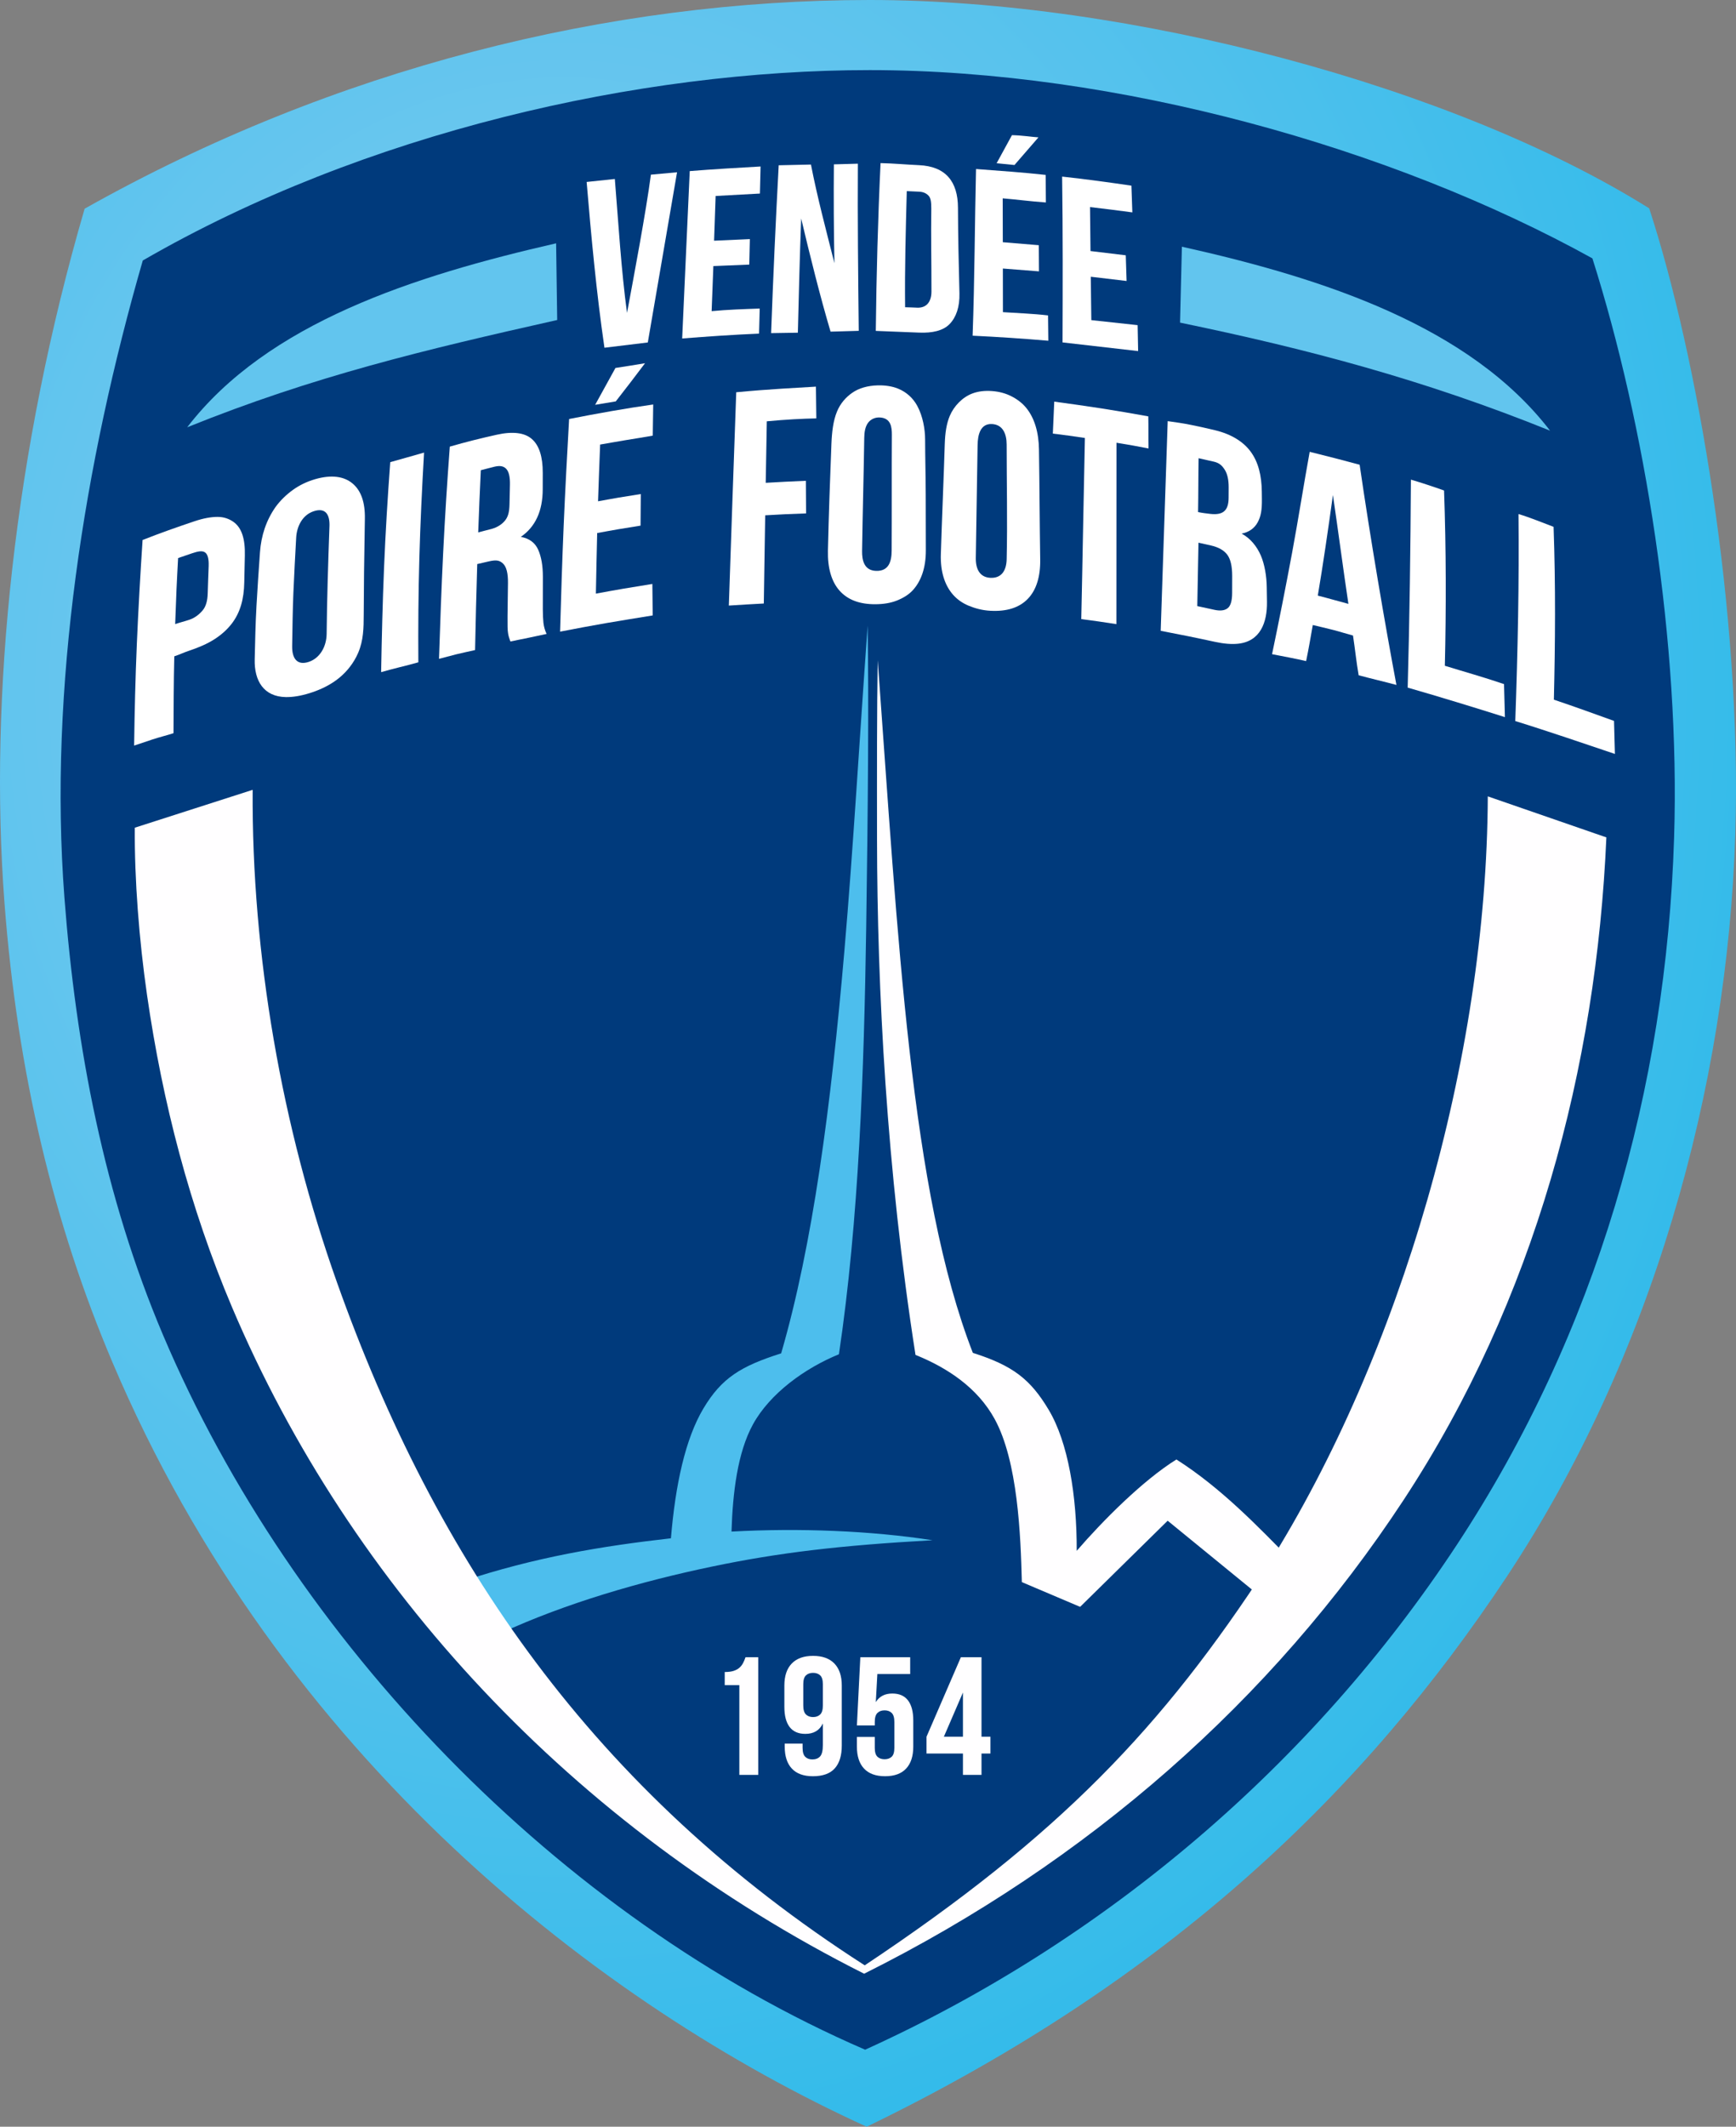 <?xml version="1.0" encoding="UTF-8" standalone="no"?>
<svg
   xmlns:dc="http://purl.org/dc/elements/1.1/"
   xmlns:cc="http://creativecommons.org/ns#"
   xmlns:rdf="http://www.w3.org/1999/02/22-rdf-syntax-ns#"
   xmlns:svg="http://www.w3.org/2000/svg"
   xmlns="http://www.w3.org/2000/svg"
   xmlns:xlink="http://www.w3.org/1999/xlink"
   xmlns:sodipodi="http://sodipodi.sourceforge.net/DTD/sodipodi-0.dtd"
   xmlns:inkscape="http://www.inkscape.org/namespaces/inkscape"
   inkscape:version="1.0 (4035a4f, 2020-05-01)"
   sodipodi:docname="Logo Vendée Poiré Football - 2018.cdr.svg"
   viewBox="0 0 571.78 700"
   id="svg915"
   height="700"
   width="571.78"
   version="1.1">
  <rect x="0" y="0" width="571.78" height="700" fill="#808080" stroke="none"/>
  <defs
     id="defs919">
    <defs
       id="defs838">
      <radialGradient
         id="grad1"
         cx="239.657"
         cy="290.777"
         r="512.382"
         gradientTransform="matrix(1.116,0,0,1.366,-81.611,-169.75)"
         fx="239.657"
         fy="290.777"
         gradientUnits="userSpaceOnUse">
        <stop
           offset="0%"
           stop-color="#89cdf1"
           stop-opacity="1"
           id="stop833" />
        <stop
           offset="100%"
           stop-color="#0eb3e7"
           stop-opacity="1"
           id="stop835" />
      </radialGradient>
    </defs>
    <defs
       id="defs856">
      <linearGradient
         id="grad2">
        <stop
           offset="201392128%"
           stop-color="#003a7c"
           stop-opacity="1"
           id="stop842" />
        <stop
           offset="201392155%"
           stop-color="#013b7c"
           stop-opacity="1"
           id="stop844" />
        <stop
           offset="201392193%"
           stop-color="#0a4381"
           stop-opacity="1"
           id="stop846" />
        <stop
           offset="201392206%"
           stop-color="#1b518a"
           stop-opacity="1"
           id="stop848" />
        <stop
           offset="201392222%"
           stop-color="#2e6195"
           stop-opacity="1"
           id="stop850" />
        <stop
           offset="100%"
           stop-color="#37699a"
           stop-opacity="1"
           id="stop852" />
      </linearGradient>
      <linearGradient
         xlink:href="#grad2"
         id="grad3"
         x1="91.072"
         y1="141.067"
         x2="91.072"
         y2="617.746"
         gradientTransform="matrix(1.115,0,0,1.367,-81.611,-169.75)"
         gradientUnits="userSpaceOnUse" />
    </defs>
    <linearGradient
       y2="617.746"
       x2="91.072"
       y1="141.067"
       x1="91.072"
       gradientTransform="matrix(1.115,0,0,1.367,-81.611,-169.75)"
       gradientUnits="userSpaceOnUse"
       id="linearGradient997"
       xlink:href="#grad2"
       inkscape:collect="always" />
  </defs>
  <sodipodi:namedview
     inkscape:current-layer="svg915"
     inkscape:window-maximized="0"
     inkscape:window-y="0"
     inkscape:window-x="0"
     inkscape:cy="283.46439"
     inkscape:cx="231.54139"
     inkscape:zoom="0.72693602"
     showgrid="false"
     id="namedview917"
     inkscape:window-height="900"
     inkscape:window-width="1440"
     inkscape:pageshadow="2"
     inkscape:pageopacity="0"
     guidetolerance="10"
     gridtolerance="10"
     objecttolerance="10"
     borderopacity="1"
     bordercolor="#666666"
     pagecolor="#ffffff" />
  <g
     id="g1067">
    <path
       id="path840"
       style="fill:url(#grad1);stroke-width:1.235"
       d="M 27.879,68.692 C 110.115,22.42 200.742,0 286.447,0 c 85.705,0 192.688,28.487 256.742,68.573 15.836,48.374 30.603,133.619 28.365,205.8 -2.605,84.012 -27.541,172.588 -75.307,244.621 C 449.782,589.063 385.558,651.562 285.457,700 197.97,660.129 92.296,578.638 36.994,448.289 17.79,403.024 5.756,353.371 1.478,297.213 -3.717,229.005 4.713,148.026 27.879,68.692 Z" />
    <path
       style="fill:url(#linearGradient997);stroke-width:1.235"
       d="m 284.951,674.643 c 78.979,-35.779 147.351,-93.901 195.005,-166.363 45.848,-69.716 68.848,-149.613 71.44,-232.678 1.996,-63.987 -9.529,-135.698 -26.911,-190.561 C 458.645,48.631 367.927,23.074 286.447,23.074 c -76.026,0 -166.541,20.55 -239.418,62.667 -19.236,66.577 -31.073,140.757 -25.813,209.678 3.768,49.372 13.094,98.308 32.504,144.051 42.635,100.482 130.154,191.5 231.23,235.174 z"
       id="path858" />
    <g
       id="g1036">
      <path
         id="path993"
         d="m 388.669,106.189 c 42.208,8.735 80.216,18.757 121.868,35.562 C 484.107,107.353 436.043,91.617 389.278,81.2 Z"
         style="fill:#62c5ee;stroke-width:1.235;fill-opacity:1" />
      <path
         id="path991"
         d="M 183.523,105.328 C 139.646,115.176 103.307,123.833 61.655,140.638 88.085,106.24 136.401,90.782 183.166,80.087 Z"
         style="fill:#62c5ee;fill-opacity:1;stroke-width:1.235" />
    </g>
  </g>
  <g
     id="g1026">
    <path
       id="path860"
       style="fill:#fffeff;fill-rule:evenodd;stroke:none;stroke-width:1.235"
       d="m 289.089,217.312 c -0.271,16.584 -0.254,36.599 -0.224,58.984 0.069,49.247 3.13,108.72 12.669,169.661 10.638,4.29 20.434,10.862 26.037,21.04 7.683,13.956 8.604,38.421 8.991,53.744 l 19.191,8.145 28.836,-28.351 31.499,25.716 c 3.758,-5.206 5.332,-7.582 9.09,-12.788 -10.767,-10.917 -22.826,-23.605 -37.706,-33.087 -11.166,6.96 -24.321,20.23 -32.839,30.069 0.056,-18.174 -2.827,-35.695 -9.233,-46.414 -6.018,-10.069 -11.789,-14.555 -24.978,-18.74 -20.544,-52.827 -24.622,-136.526 -31.333,-227.979 z" />
    <path
       id="path862"
       style="fill:#4dbeed;fill-rule:evenodd;stroke:none;stroke-width:1.235"
       d="m 285.77,205.898 c 0.397,24.272 0.119,60.266 -0.478,99.72 -0.71,46.81 -2.391,96.03 -8.979,140.128 -11.193,4.568 -22.689,12.865 -28.299,23.052 -5.132,9.317 -6.683,22.644 -7.081,35.31 22.352,-1.212 45.754,-0.305 66.204,2.848 -30.566,1.7 -50.575,4.084 -72.506,8.646 -23.346,4.857 -48.302,12.064 -69.587,21.899 -4.336,-6.507 -8.672,-10.437 -13.008,-16.944 24.333,-8.077 46.27,-11.674 68.946,-14.239 1.463,-17.615 4.74,-32.759 10.71,-42.751 6.014,-10.066 12.406,-13.934 25.596,-18.119 10.405,-35.757 16.423,-81.46 20.825,-132.489 2.916,-33.798 4.983,-69.933 7.657,-107.063 z" />
    <path
       style="fill:#fffeff;fill-rule:evenodd;stroke-width:1.235"
       d="m 490.027,262.12 c -0.333,86.559 -28.745,183.596 -72.386,253 -34.751,53.447 -68.73,89.101 -132.829,131.757 C 195.402,589.53 143.419,513.337 110.972,422.046 92.826,370.991 82.869,314.327 83.219,259.97 l -38.822,12.463 c -0.122,17.035 1.404,36.863 4.031,55.075 5.079,35.221 14.066,69.932 27.991,102.749 39.057,92.049 112.226,171.141 208.196,219.379 73.666,-36.756 134.339,-90.017 177.617,-155.827 43.427,-66.033 63.561,-142.558 66.851,-218.186 z"
       id="path864" />
  </g>
  <g
     id="g1032">
    <path
       id="path866"
       style="fill:#fffeff;fill-rule:evenodd;stroke-width:1.235"
       d="m 238.701,550.333 c 1.207,0 2.198,-0.129 2.972,-0.387 0.773,-0.258 1.406,-0.608 1.896,-1.051 0.491,-0.443 0.887,-0.959 1.189,-1.549 0.302,-0.59 0.567,-1.217 0.793,-1.881 h 4.189 v 38.729 h -6.227 v -29.545 h -4.811 z" />
    <path
       id="path868"
       style="fill:#fffeff;fill-rule:evenodd;stroke-width:1.235"
       d="m 277.252,574.566 c 0,3.283 -0.774,5.781 -2.321,7.497 -1.547,1.715 -3.944,2.573 -7.189,2.573 -3.057,0 -5.368,-0.839 -6.935,-2.517 -1.566,-1.678 -2.349,-4.085 -2.349,-7.22 v -0.996 h 5.887 v 1.383 c 0,1.402 0.292,2.388 0.877,2.96 0.586,0.572 1.369,0.858 2.35,0.858 1.094,0 1.943,-0.332 2.547,-0.996 0.604,-0.664 0.906,-1.918 0.906,-3.762 v -7.082 c -1.094,2.287 -3.019,3.431 -5.774,3.431 -2.302,0 -4.028,-0.757 -5.18,-2.269 -1.151,-1.512 -1.726,-3.707 -1.726,-6.584 v -7.082 c 0,-3.135 0.811,-5.542 2.434,-7.221 1.623,-1.678 3.962,-2.517 7.02,-2.517 3.057,0 5.396,0.839 7.019,2.517 1.623,1.678 2.435,4.085 2.435,7.221 z m -9.454,-9.406 c 0.981,0 1.764,-0.286 2.349,-0.857 0.585,-0.572 0.877,-1.559 0.877,-2.96 v -6.971 c 0,-1.401 -0.292,-2.379 -0.877,-2.932 -0.585,-0.554 -1.368,-0.83 -2.349,-0.83 -0.981,0 -1.764,0.277 -2.349,0.83 -0.586,0.553 -0.878,1.531 -0.878,2.932 v 6.971 c 0,1.402 0.292,2.389 0.878,2.96 0.585,0.572 1.368,0.857 2.349,0.857 z" />
    <path
       id="path870"
       style="fill:#fffeff;fill-rule:evenodd;stroke-width:1.235"
       d="m 288.12,571.689 v 3.596 c 0,1.402 0.292,2.379 0.878,2.932 0.585,0.553 1.368,0.83 2.349,0.83 0.981,0 1.764,-0.277 2.349,-0.83 0.585,-0.553 0.878,-1.53 0.878,-2.932 v -8.52 c 0,-1.401 -0.292,-2.388 -0.878,-2.96 -0.585,-0.572 -1.368,-0.857 -2.349,-0.857 -0.981,0 -1.764,0.286 -2.349,0.857 -0.585,0.572 -0.878,1.559 -0.878,2.96 v 1.162 h -5.887 l 1.132,-22.463 h 16.416 v 5.533 h -10.812 l -0.51,9.239 c 1.17,-1.881 2.981,-2.822 5.434,-2.822 2.303,0 4.029,0.756 5.18,2.269 1.151,1.512 1.726,3.707 1.726,6.583 v 8.631 c 0,3.135 -0.783,5.542 -2.349,7.22 -1.566,1.678 -3.878,2.517 -6.934,2.517 -3.057,0 -5.368,-0.839 -6.935,-2.517 -1.566,-1.678 -2.349,-4.085 -2.349,-7.22 v -3.209 z" />
    <path
       id="path872"
       style="fill:#fffeff;fill-rule:evenodd;stroke-width:1.235"
       d="m 305.16,571.634 11.321,-26.17 h 6.793 v 26.17 h 2.944 v 5.532 h -2.944 v 7.027 h -6.114 v -7.027 h -12 z m 12,0 v -14.551 l -6.284,14.551 z" />
  </g>
  <g
     id="g1060">
    <g
       id="g972"
       transform="matrix(1.235,0,0,1.235,-81.611,-169.75)">
      <path
         d="m 356.911,204.357 9.407,1.133 0.218,6.846 -9.551,-1.135 0.146,11.568 12.35,1.336 0.133,6.912 -20.16,-2.31 c 0.049,-14.731 0.097,-29.461 -0.112,-44.192 6.366,0.685 12.981,1.602 18.48,2.416 l 0.247,7.121 c -3.495,-0.471 -7.181,-0.943 -11.285,-1.414 z"
         style="fill:#ffffff;fill-rule:evenodd"
         id="path874" />
      <path
         d="m 343.028,174.06 -6.392,7.366 -4.765,-0.466 4.093,-7.49 c 2.863,0.069 5.243,0.469 7.064,0.59 z"
         style="fill:#ffffff;fill-rule:evenodd"
         id="path876" />
      <path
         d="m 333.523,202.002 9.603,0.798 0.044,6.972 -9.632,-0.756 0.015,11.626 c 4.011,0.27 7.87,0.384 12.034,0.87 l 0.074,6.75 c -6.73,-0.577 -13.46,-1.026 -20.191,-1.345 0.546,-15.06 0.564,-29.744 0.911,-44.423 7.407,0.566 11.925,0.851 18.572,1.57 l 0.059,7.346 c -4.448,-0.324 -7.679,-0.777 -11.518,-1.101 z"
         style="fill:#ffffff;fill-rule:evenodd"
         id="path878" />
      <path
         d="m 300.919,180.919 c 3.61,0.079 6.615,0.387 10.25,0.548 7.101,0.316 10.377,4.35 10.397,11.347 0.022,7.601 0.196,14.898 0.393,22.804 0.091,3.643 -0.872,6.368 -2.6,8.173 -1.73,1.808 -4.636,2.448 -8.153,2.305 l -11.556,-0.458 c 0.167,-14.907 0.566,-29.814 1.27,-44.72 z m 6.994,7.465 c -0.278,10.445 -0.555,20.504 -0.448,30.95 1.317,0.024 1.916,0.068 3.245,0.115 1.092,0.039 1.976,-0.261 2.619,-0.878 0.644,-0.618 1.168,-1.734 1.165,-3.375 0.01,-8.128 -0.156,-14.732 -0.041,-22.098 -0.002,-1.637 -0.084,-2.794 -0.714,-3.478 -0.621,-0.673 -1.468,-1.043 -2.559,-1.084 -1.284,-0.049 -1.979,-0.109 -3.267,-0.152 z"
         style="fill:#ffffff;fill-rule:evenodd"
         id="path880" />
      <path
         d="m 279.748,195.675 c -0.38,10.148 -0.632,20.296 -0.883,30.444 l -7.131,0.115 c 0.545,-14.913 1.219,-29.826 2.022,-44.739 l 8.601,-0.19 c 1.702,8.762 4.046,17.523 6.261,26.284 -0.177,-8.779 -0.226,-17.558 -0.146,-26.337 l 6.402,-0.177 c -0.094,14.849 0.069,29.698 0.232,44.547 l -7.518,0.215 c -2.766,-9.292 -5.531,-20.412 -7.84,-30.162 z"
         style="fill:#ffffff;fill-rule:evenodd"
         id="path882" />
      <path
         d="m 256.521,201.6 9.543,-0.427 -0.163,6.798 -9.572,0.39 -0.459,12.015 c 4.274,-0.403 8.549,-0.548 12.823,-0.693 l -0.178,6.676 c -7.006,0.304 -13.347,0.738 -20.505,1.3 l 2.019,-44.612 c 6.341,-0.516 13.161,-0.901 18.894,-1.225 l -0.178,7.211 -11.811,0.645 z"
         style="fill:#ffffff;fill-rule:evenodd"
         id="path884" />
      <path
         d="m 233.306,220.852 c 1.852,-9.967 5.023,-26.734 6.368,-36.853 l 6.972,-0.636 c -2.599,15.119 -5.199,30.239 -7.798,45.358 l -11.565,1.402 c -2.148,-14.726 -3.505,-29.452 -4.749,-44.179 l 7.519,-0.794 c 0.974,11.944 1.701,24.321 3.253,35.702 z"
         style="fill:#ffffff;fill-rule:evenodd"
         id="path886" />
    </g>
    <g
       id="g987"
       transform="matrix(1.235,0,0,1.235,-81.611,-169.75)">
      <path
         d="m 117.967,276.366 c 2.362,-0.794 4.41,-1.156 6.137,-1.156 1.733,-5e-4 3.146,0.549 4.25,1.336 2.219,1.582 3.142,4.587 3.025,9.014 -0.063,2.369 -0.113,4.728 -0.154,7.097 -0.076,4.406 -1.057,8.124 -3.466,11.164 -1.21,1.527 -2.731,2.873 -4.561,4.039 -1.829,1.166 -4.099,2.149 -6.546,2.964 -1.533,0.511 -2.555,1.034 -4.089,1.546 -0.174,6.838 -0.173,13.647 -0.209,20.484 -1.646,0.55 -3.935,1.101 -5.576,1.654 -1.643,0.553 -3.286,1.107 -4.925,1.651 0.117,-9.018 0.34,-18.097 0.726,-27.192 0.388,-9.124 0.926,-18.412 1.525,-27.599 2.312,-0.911 4.621,-1.781 6.933,-2.607 2.308,-0.824 4.614,-1.617 6.93,-2.395 z m -4.388,9.817 c -0.154,3.114 -0.301,5.323 -0.428,8.428 -0.126,3.099 -0.241,6.073 -0.35,9.166 1.522,-0.511 2.277,-0.656 3.799,-1.16 1.518,-0.503 2.704,-1.51 3.545,-2.518 0.832,-0.99 1.274,-2.485 1.329,-4.463 0.077,-2.741 0.164,-4.585 0.259,-7.332 0.069,-1.984 -0.277,-3.221 -1.052,-3.685 -0.769,-0.465 -1.905,-0.202 -3.394,0.295 -1.495,0.498 -2.217,0.763 -3.709,1.268 z"
         style="fill:#ffffff;fill-rule:evenodd"
         id="path888" />
      <path
         d="m 143.999,309.666 c -0.056,3.185 1.271,5.241 4.442,4.178 2.958,-0.992 4.718,-4.055 4.753,-7.47 0.051,-4.976 0.145,-8.947 0.275,-13.942 0.13,-4.995 0.304,-9.756 0.482,-14.778 0.104,-2.953 -0.979,-5.036 -4.238,-3.942 -3.03,1.016 -4.487,4.087 -4.643,7.04 -0.267,5.053 -0.536,9.597 -0.742,14.632 -0.206,5.033 -0.242,9.287 -0.33,14.283 z m -8.588,-24.99 c 0.32,-4.462 1.652,-8.552 4.196,-12.157 1.263,-1.728 2.873,-3.272 4.615,-4.522 1.709,-1.227 3.684,-2.192 5.896,-2.836 2.19,-0.637 4.128,-0.818 5.782,-0.615 1.665,0.204 3.06,0.804 4.193,1.746 2.282,1.898 3.383,5.035 3.298,9.437 -0.091,4.712 -0.163,9.418 -0.218,14.111 -0.045,3.813 -0.075,7.622 -0.09,11.433 -0.013,3.5 -0.056,6.833 -1.47,10.14 -0.582,1.361 -1.339,2.64 -2.273,3.834 -1.242,1.593 -2.757,2.979 -4.549,4.135 -1.79,1.155 -3.864,2.1 -6.216,2.824 -2.358,0.726 -4.45,1.056 -6.27,1.024 -5.913,-0.104 -8.433,-4.351 -8.296,-10.045 0.113,-4.72 0.203,-9.451 0.47,-14.195 0.268,-4.759 0.59,-9.53 0.934,-14.313 z"
         style="fill:#ffffff;fill-rule:evenodd"
         id="path890" />
      <path
         d="m 170.156,260.62 c 1.502,-0.427 3.005,-0.845 4.507,-1.268 1.503,-0.423 3.006,-0.853 4.51,-1.28 -0.54,9.404 -0.988,18.766 -1.252,28.088 -0.263,9.302 -0.33,18.583 -0.267,27.804 -1.656,0.48 -3.313,0.89 -4.965,1.299 -1.654,0.41 -3.308,0.854 -4.961,1.322 0.167,-9.262 0.392,-18.55 0.777,-27.858 0.386,-9.329 0.959,-18.697 1.651,-28.107 z"
         style="fill:#ffffff;fill-rule:evenodd"
         id="path892" />
      <path
         d="m 202.2,308.413 c -0.112,-0.344 -0.218,-0.663 -0.324,-0.957 -0.108,-0.3 -0.204,-0.682 -0.284,-1.145 -0.08,-0.463 -0.127,-1.058 -0.146,-1.803 -0.019,-0.739 -0.022,-1.678 -0.009,-2.799 0.035,-2.936 0.071,-5.875 0.115,-8.818 0.039,-2.617 -0.396,-4.362 -1.3,-5.224 -0.905,-0.864 -1.743,-1.078 -3.805,-0.6 -1.03,0.239 -2.06,0.477 -3.09,0.713 -0.115,3.833 -0.225,7.66 -0.322,11.473 -0.097,3.813 -0.181,7.64 -0.255,11.442 -1.538,0.369 -3.462,0.743 -4.999,1.133 -1.541,0.391 -3.082,0.807 -4.619,1.207 0.301,-9.382 0.643,-18.784 1.105,-28.196 0.462,-9.421 1.065,-18.878 1.776,-28.362 2.086,-0.597 4.178,-1.17 6.266,-1.695 2.081,-0.523 4.174,-1.007 6.26,-1.476 2.163,-0.486 4.017,-0.606 5.569,-0.415 1.558,0.192 2.817,0.715 3.785,1.558 1.938,1.688 2.917,4.68 2.907,9.007 -0.004,1.471 -0.006,2.943 -0.009,4.409 -0.011,5.773 -1.951,9.995 -5.836,12.665 2.252,0.418 3.793,1.554 4.625,3.421 0.834,1.871 1.255,4.285 1.251,7.216 -0.004,2.887 -0.01,5.774 -0.012,8.655 -8e-4,1.39 0.051,2.599 0.161,3.606 0.111,1.02 0.393,2.015 0.844,2.971 -1.567,0.338 -3.136,0.67 -4.7,1.001 -1.563,0.331 -3.39,0.67 -4.954,1.014 z m -7.888,-45.644 c -0.132,2.894 -0.261,5.409 -0.373,8.289 -0.112,2.892 -0.215,5.402 -0.319,8.283 1.151,-0.274 1.917,-0.535 3.061,-0.794 1.658,-0.376 2.967,-1.102 3.922,-2.169 0.946,-1.056 1.318,-2.332 1.361,-4.573 0.035,-1.846 0.074,-3.31 0.115,-5.157 0.044,-2.035 -0.27,-3.431 -0.944,-4.192 -0.668,-0.754 -1.625,-0.978 -3.117,-0.64 -1.364,0.309 -2.343,0.629 -3.706,0.953 z"
         style="fill:#ffffff;fill-rule:evenodd"
         id="path894" />
      <path
         d="m 225.578,271.048 c 1.965,-0.333 3.541,-0.665 5.505,-0.983 1.964,-0.318 3.93,-0.63 5.895,-0.948 -0.025,2.686 -0.048,5.749 -0.068,8.42 -1.993,0.319 -3.984,0.641 -5.975,0.97 -1.99,0.329 -3.595,0.658 -5.588,1.005 -0.133,5.516 -0.248,10.646 -0.346,16.148 2.572,-0.451 4.763,-0.898 7.332,-1.315 2.573,-0.418 5.151,-0.837 7.728,-1.266 0.027,2.671 0.058,5.727 0.093,8.39 -4.118,0.674 -8.242,1.327 -12.352,2.036 -4.118,0.71 -8.234,1.493 -12.349,2.289 0.263,-9.418 0.557,-18.851 0.957,-28.282 0.401,-9.448 0.915,-18.917 1.451,-28.393 7.45,-1.47 15.404,-2.887 22.428,-3.869 -0.043,2.686 -0.085,5.628 -0.12,8.306 -2.406,0.421 -4.814,0.814 -7.216,1.199 -2.401,0.384 -4.417,0.776 -6.821,1.176 -0.201,5.263 -0.386,9.869 -0.554,15.117 z m 12.528,-36.792 c -1.286,1.713 -2.578,3.413 -3.875,5.103 -1.298,1.692 -2.612,3.375 -3.928,5.067 -1.832,0.296 -3.664,0.593 -5.497,0.911 1.82,-3.278 3.624,-6.542 5.414,-9.82 1.313,-0.207 2.628,-0.408 3.943,-0.615 1.313,-0.206 2.627,-0.422 3.943,-0.644 z"
         style="fill:#ffffff;fill-rule:evenodd"
         id="path896" />
      <path
         d="m 270.295,266.126 c 1.828,-0.1 3.399,-0.2 5.226,-0.287 1.827,-0.087 3.655,-0.171 5.485,-0.247 0.017,2.727 0.036,5.967 0.055,8.688 -1.864,0.059 -3.723,0.134 -5.582,0.219 -1.859,0.085 -3.463,0.188 -5.322,0.288 -0.062,3.915 -0.128,7.837 -0.19,11.758 -0.062,3.915 -0.122,7.837 -0.182,11.746 -1.511,0.087 -3.28,0.173 -4.79,0.268 -1.513,0.096 -3.024,0.192 -4.535,0.285 0.316,-9.492 0.639,-18.996 0.971,-28.494 0.332,-9.498 0.669,-18.856 1,-28.359 8.795,-0.837 16.518,-1.208 21.254,-1.495 0.036,2.738 0.07,5.728 0.106,8.46 -3.832,0.076 -8.16,0.304 -13.206,0.777 -0.05,2.861 -0.101,5.472 -0.146,8.332 -0.045,2.86 -0.096,5.208 -0.144,8.063 z"
         style="fill:#ffffff;fill-rule:evenodd"
         id="path898" />
      <path
         d="m 295.993,284.286 c -0.035,2.396 0.493,5.185 3.692,5.308 3.453,0.133 4.18,-2.524 4.197,-5.389 0.059,-10.077 -0.007,-20.799 0.054,-30.875 0.012,-2.047 -0.272,-4.292 -2.901,-4.596 -1.526,-0.177 -2.728,0.446 -3.433,1.377 -0.8,1.056 -1.008,2.566 -1.03,4.011 -0.148,10.054 -0.431,20.109 -0.579,30.164 z m -8.172,-28.626 c 0.122,-3.056 0.469,-6.068 1.472,-8.5 0.884,-2.146 2.308,-3.814 4.133,-5.068 1.705,-1.172 4.011,-1.872 6.778,-1.938 1.989,-0.047 3.874,0.253 5.391,0.872 2.252,0.919 4.016,2.542 5.143,4.644 1.449,2.704 2.062,6.119 2.067,8.963 0.011,4.924 0.153,9.839 0.163,14.752 0.009,4.918 0.02,9.834 0.031,14.752 0.01,4.592 -1.224,8.125 -3.453,10.592 -1.119,1.239 -2.743,2.185 -4.357,2.808 -1.616,0.624 -3.478,0.931 -5.588,0.948 -2.11,0.016 -3.969,-0.271 -5.571,-0.871 -1.602,-0.6 -2.951,-1.517 -4.043,-2.742 -2.174,-2.44 -3.207,-6.086 -3.102,-10.673 0.218,-9.507 0.58,-19.658 0.935,-28.538 z"
         style="fill:#ffffff;fill-rule:evenodd"
         id="path900" />
      <path
         d="m 326.317,286.098 c -0.049,3.135 1.153,5.237 3.944,5.351 2.708,0.11 4.216,-1.667 4.292,-4.963 0.235,-10.232 -0.006,-20.34 -0.006,-30.575 0,-2.902 -1.075,-5.333 -3.958,-5.452 -3.033,-0.125 -3.747,2.821 -3.79,5.634 -0.157,10.258 -0.321,19.748 -0.481,30.005 z m -8.271,-30.34 c 0.09,-2.877 0.451,-5.391 1.336,-7.476 1.115,-2.626 3.363,-4.973 6.049,-5.976 1.511,-0.564 3.257,-0.784 5.22,-0.637 1.966,0.147 3.702,0.639 5.207,1.412 1.513,0.777 2.916,1.824 3.986,3.168 2.131,2.676 3.252,6.388 3.323,10.96 0.152,9.778 0.177,19.558 0.33,29.336 0.071,4.566 -1.028,8.153 -3.3,10.498 -1.146,1.183 -2.55,2.038 -4.215,2.569 -1.669,0.532 -3.598,0.732 -5.784,0.615 -2.186,-0.116 -4.11,-0.659 -5.769,-1.342 -1.655,-0.681 -3.047,-1.659 -4.171,-2.93 -2.234,-2.528 -3.403,-6.186 -3.26,-10.788 0.307,-9.845 0.74,-19.563 1.047,-29.408 z"
         style="fill:#ffffff;fill-rule:evenodd"
         id="path902" />
      <path
         d="m 347.242,244.491 c 4.182,0.566 8.364,1.149 12.539,1.797 4.182,0.649 8.362,1.372 12.545,2.128 0.062,2.725 -0.004,5.836 0.058,8.555 -1.447,-0.264 -2.767,-0.538 -4.211,-0.793 -1.441,-0.254 -2.893,-0.498 -4.334,-0.731 -0.011,16.113 -0.018,32.227 -0.024,48.341 -1.562,-0.245 -3.124,-0.481 -4.684,-0.705 -1.556,-0.223 -3.121,-0.435 -4.681,-0.638 0.359,-16.09 0.607,-32.18 0.966,-48.271 -1.447,-0.203 -2.765,-0.413 -4.208,-0.609 -1.442,-0.196 -2.896,-0.375 -4.34,-0.56 0.124,-2.707 0.246,-5.806 0.374,-8.514 z"
         style="fill:#ffffff;fill-rule:evenodd"
         id="path904" />
      <path
         d="m 390.157,252.121 c 2.187,0.527 4.067,1.297 5.646,2.261 1.589,0.97 2.878,2.142 3.861,3.492 1.997,2.747 2.883,6.293 2.934,10.607 0.008,0.671 0.015,1.331 0.023,1.996 0.033,2.878 -0.257,4.6 -1.135,6.198 -0.88,1.602 -2.307,2.601 -4.271,2.993 2.398,1.276 4.104,3.481 5.112,5.813 1.01,2.334 1.552,5.507 1.588,8.49 0.018,1.515 0.04,2.393 0.06,3.902 0.071,5.503 -1.786,10.534 -7.736,11.14 -1.745,0.177 -3.781,0.009 -6.099,-0.493 -2.418,-0.524 -4.832,-1.039 -7.251,-1.527 -2.417,-0.488 -4.839,-0.958 -7.257,-1.422 0.311,-9.308 0.622,-18.622 0.932,-27.936 0.31,-9.308 0.622,-18.628 0.935,-27.948 2.113,0.278 4.227,0.607 6.33,1.027 2.111,0.422 4.223,0.899 6.327,1.406 z m -4.448,29.963 c -0.108,5.761 -0.211,11.137 -0.32,16.898 1.737,0.367 2.835,0.615 4.57,0.992 1.544,0.336 2.718,0.201 3.524,-0.423 0.798,-0.617 1.198,-1.976 1.203,-4.064 0.004,-1.628 0.009,-2.874 0.011,-4.507 0.004,-2.629 -0.434,-4.524 -1.32,-5.702 -0.881,-1.171 -2.339,-1.999 -4.374,-2.458 -1.316,-0.297 -1.984,-0.455 -3.296,-0.736 z m 0.034,-22.511 c -0.091,4.955 -0.054,9.399 -0.145,14.351 1.135,0.238 2.147,0.361 3.279,0.489 3.511,0.396 4.861,-0.994 4.87,-4.32 0.003,-1.036 0.011,-1.705 0.014,-2.748 0.006,-2.032 -0.345,-3.598 -1.032,-4.677 -0.69,-1.083 -1.397,-1.818 -2.888,-2.172 -1.363,-0.323 -2.735,-0.624 -4.097,-0.923 z"
         style="fill:#ffffff;fill-rule:evenodd"
         id="path906" />
      <path
         d="m 438.503,319.995 c -3.349,-0.907 -6.737,-1.672 -10.08,-2.58 -0.614,-3.518 -0.943,-6.904 -1.504,-10.587 -1.93,-0.515 -3.475,-1.029 -5.403,-1.521 -1.924,-0.491 -3.393,-0.815 -5.321,-1.285 -0.567,3.252 -1.106,6.364 -1.778,9.616 -3.003,-0.695 -6.06,-1.248 -9.086,-1.842 1.86,-8.875 3.673,-18.046 5.345,-27.034 1.668,-8.966 3.06,-17.941 4.692,-26.896 2.239,0.565 4.485,1.125 6.724,1.697 2.236,0.571 4.353,1.157 6.595,1.742 2.847,19.579 6.809,42.79 9.814,58.693 z m -20.973,-23.807 c 2.774,0.691 5.393,1.48 8.161,2.202 -1.422,-9.501 -2.694,-19.267 -4.127,-29.007 -1.253,9.065 -2.686,18.885 -4.034,26.805 z"
         style="fill:#ffffff;fill-rule:evenodd"
         id="path908" />
      <path
         d="m 442.365,265.278 c 2.978,0.886 5.913,1.851 8.839,2.896 0.562,15.825 0.562,31.642 0.209,46.711 5.273,1.629 10.515,3.084 15.782,4.886 0.078,2.593 0.158,6.214 0.236,8.801 -7.742,-2.453 -17.242,-5.365 -25.929,-7.864 0.513,-18.478 0.75,-36.955 0.863,-55.431 z"
         style="fill:#ffffff;fill-rule:evenodd"
         id="path910" />
      <path
         d="m 471.058,274.448 c 2.978,0.886 6.579,2.363 9.353,3.408 0.562,15.825 0.434,31 0.08,46.069 5.273,1.758 11.076,3.876 16.039,5.656 0.078,2.593 0.158,6.214 0.236,8.801 -7.312,-2.454 -17.96,-6.109 -26.571,-8.761 0.665,-18.783 1.054,-37.003 0.863,-55.174 z"
         style="fill:#ffffff;fill-rule:evenodd"
         id="path912" />
    </g>
  </g>
</svg>
